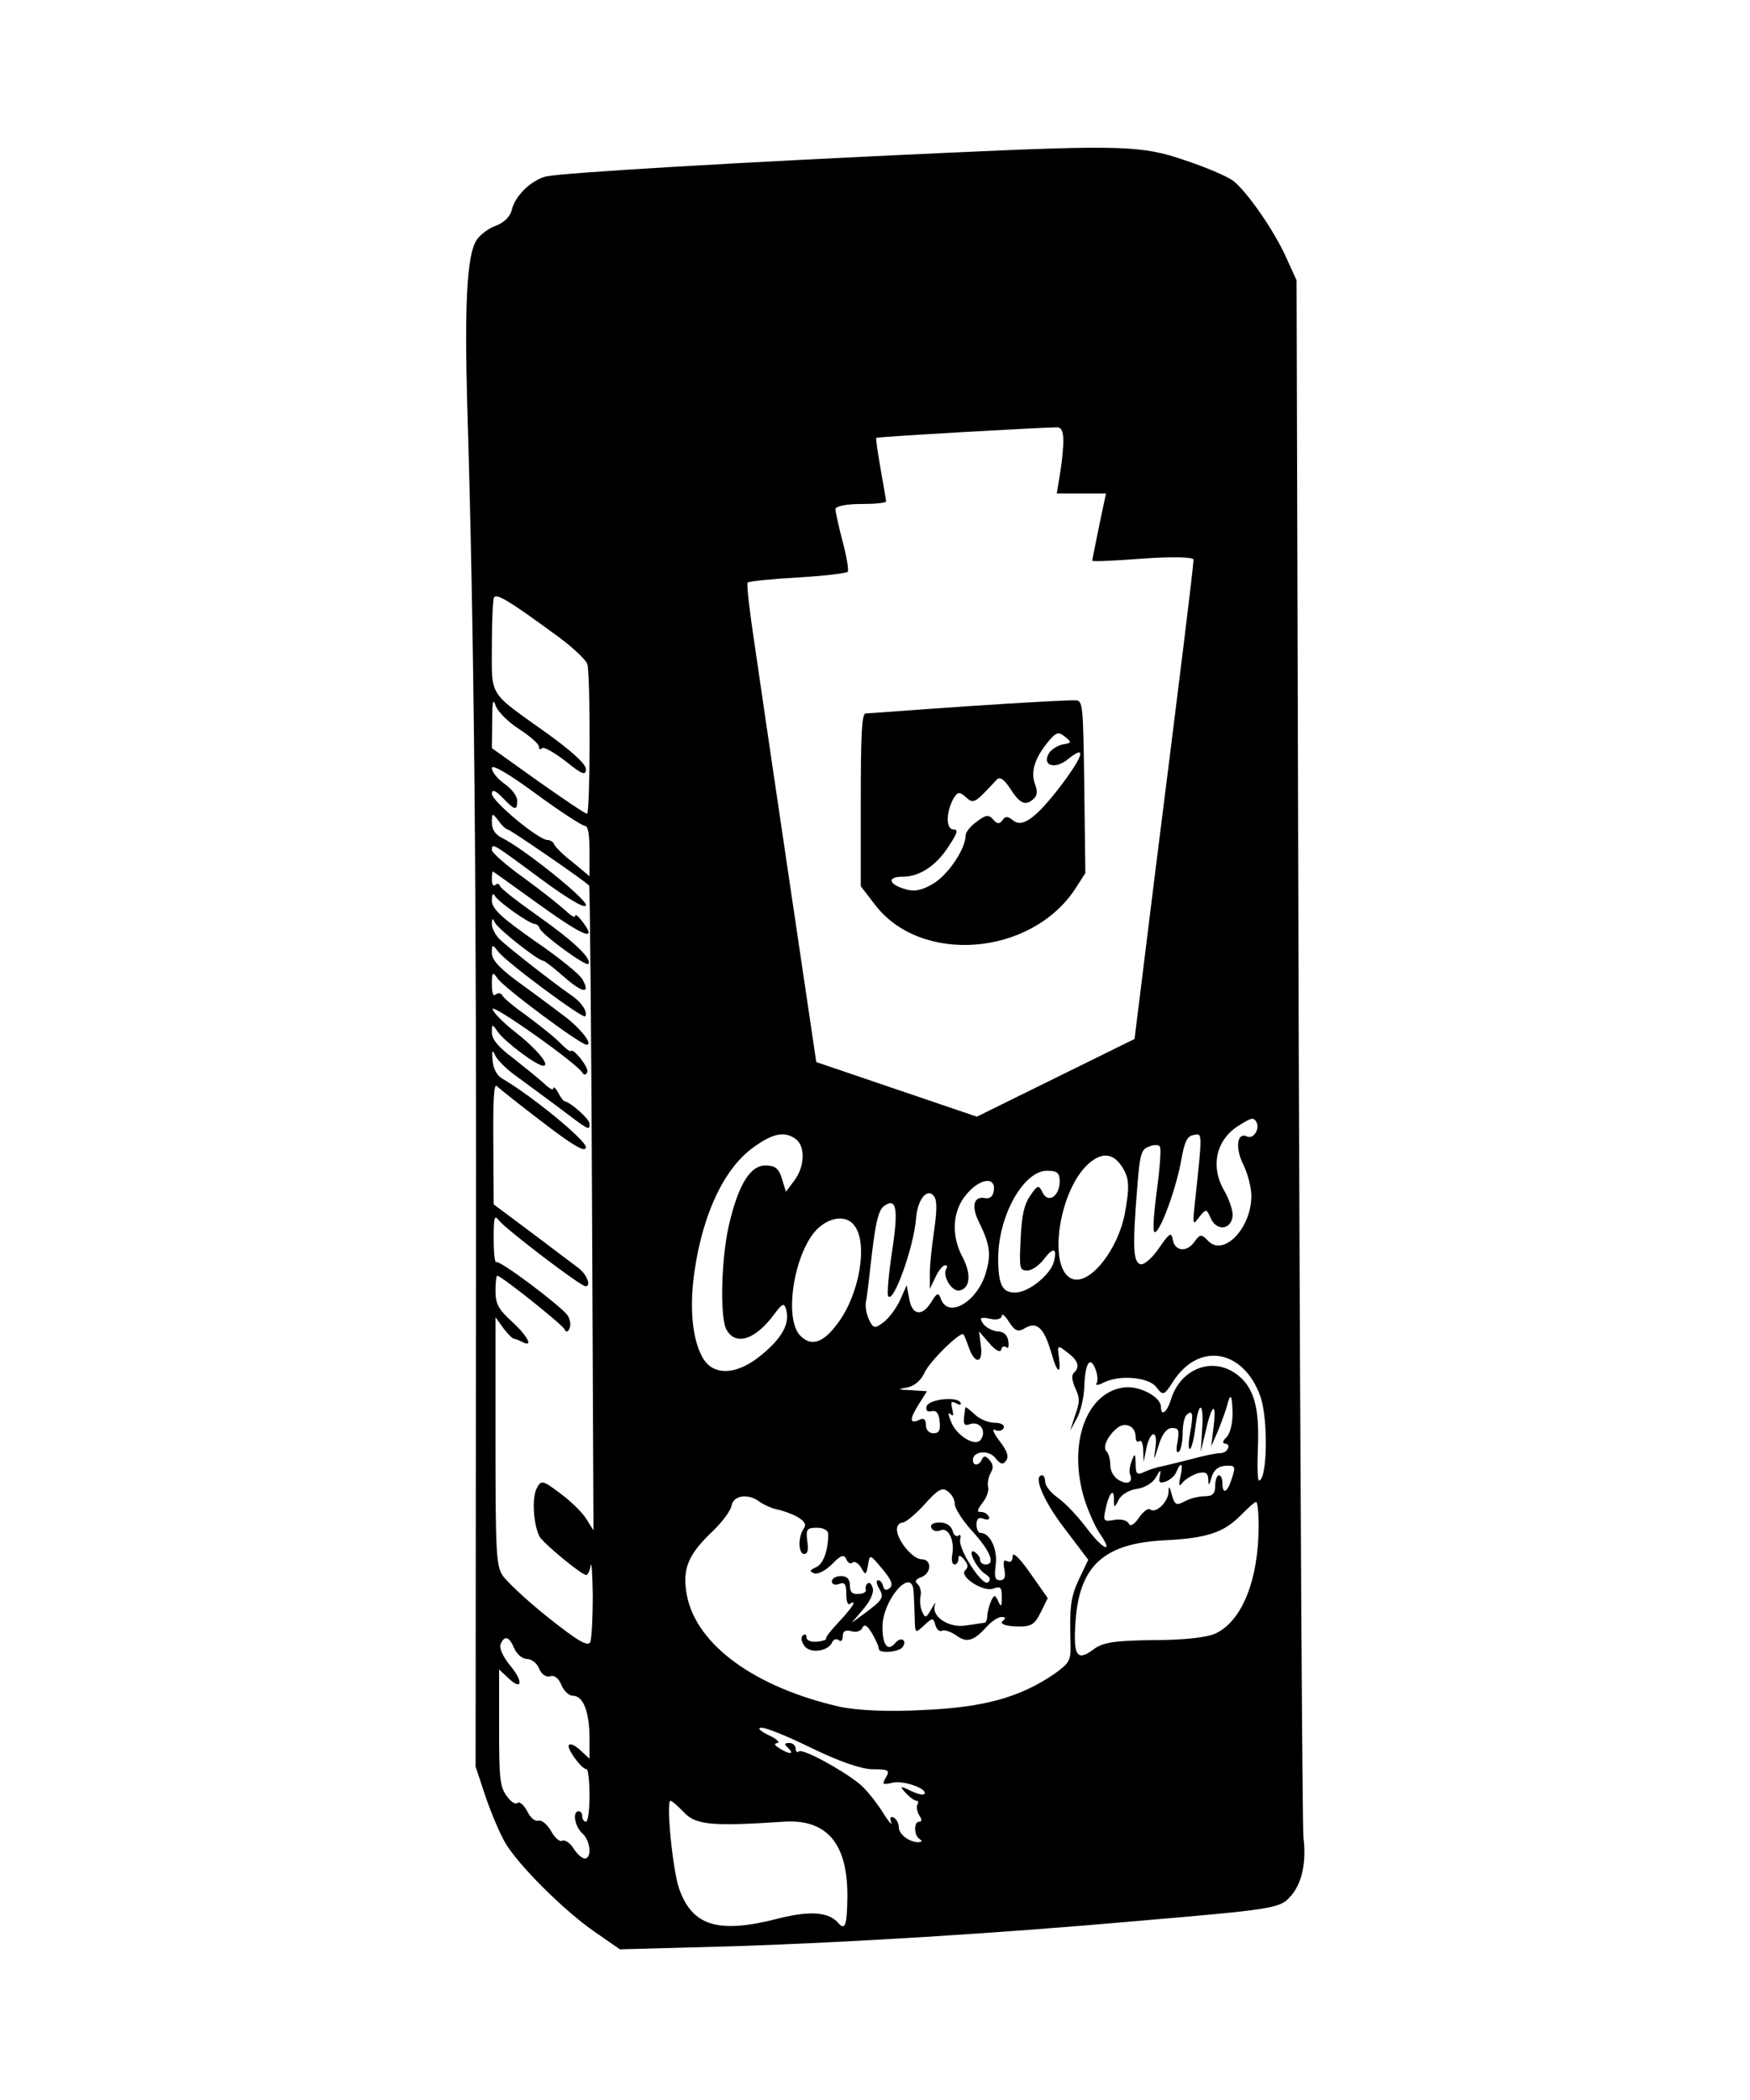 <?xml version="1.0" standalone="no"?>
<!DOCTYPE svg PUBLIC "-//W3C//DTD SVG 20010904//EN"
 "http://www.w3.org/TR/2001/REC-SVG-20010904/DTD/svg10.dtd">
<svg version="1.0" xmlns="http://www.w3.org/2000/svg"
 width="300pt" height="360pt" viewBox="0 0 300 360"
 preserveAspectRatio="xMidYMid meet">
<g transform="translate(0,360) scale(0.062,-0.09)"
fill="#000000" stroke="none">
<path d="M2620 3709 c-578 -18 -1061 -38 -1110 -45 -41 -7 -86 -37 -95 -64 -4
-12 -21 -24 -44 -30 -21 -5 -45 -18 -54 -28 -26 -29 -33 -122 -25 -317 19
-426 26 -914 24 -1725 l-1 -865 28 -58 c16 -32 40 -71 54 -87 35 -42 165 -131
248 -170 l69 -33 321 6 c305 7 719 24 1110 48 373 22 394 24 422 46 32 23 46
65 37 113 -3 19 -9 695 -13 1501 l-6 1465 -29 44 c-34 52 -109 126 -147 146
-16 8 -76 26 -134 39 -117 28 -179 29 -655 14z m320 -549 c0 -14 -4 -42 -9
-62 l-9 -38 68 0 68 0 -19 -62 c-10 -35 -19 -64 -19 -66 0 -2 63 0 140 4 81 4
140 3 140 -2 0 -13 -39 -230 -106 -596 l-57 -317 -218 -74 -218 -74 -222 52
-222 52 -73 339 c-40 186 -84 391 -97 454 -14 63 -23 117 -20 120 2 3 65 7
138 10 73 3 136 8 139 11 3 3 -3 29 -14 57 -11 29 -20 57 -20 62 0 6 31 10 70
10 39 0 70 2 70 5 0 2 -7 30 -15 61 -8 32 -14 59 -12 60 2 2 456 20 500 20 12
0 17 -8 17 -26z m-1414 -364 c50 -24 94 -52 98 -61 9 -24 8 -285 -1 -285 -5 0
-65 28 -135 62 l-128 63 1 50 c0 40 2 46 10 30 6 -11 35 -31 65 -44 29 -13 54
-28 54 -33 0 -5 4 -7 9 -3 5 3 35 -9 65 -25 45 -25 56 -28 56 -15 0 10 -39 34
-107 68 -165 81 -153 68 -153 168 0 47 3 88 6 91 7 8 41 -6 160 -66z m91 -369
c9 0 13 -16 13 -48 l0 -48 -47 27 c-27 14 -49 30 -51 34 -2 4 -10 8 -18 8 -25
0 -154 74 -154 88 0 9 9 7 29 -7 35 -25 41 -26 41 -6 0 9 -16 23 -35 32 -19 9
-35 23 -35 30 0 8 47 -11 122 -49 67 -34 128 -61 135 -61z m-213 -7 c6 0 214
-98 225 -107 2 -1 6 -278 8 -615 l4 -613 -21 23 c-11 12 -44 34 -72 48 -48 25
-52 25 -64 9 -14 -18 -9 -70 8 -92 11 -13 116 -73 129 -73 4 0 10 8 12 18 3 9
5 -17 6 -58 0 -41 -3 -81 -7 -88 -7 -9 -36 3 -118 48 -60 33 -117 70 -126 81
-16 19 -18 47 -18 255 l0 235 22 -21 c12 -11 25 -20 29 -20 4 0 14 -3 23 -6
33 -12 14 12 -29 39 -37 23 -45 34 -45 58 0 16 2 29 5 29 11 0 180 -93 186
-102 4 -6 9 -6 14 2 4 7 1 18 -6 25 -21 19 -189 106 -197 101 -4 -2 -7 18 -7
44 0 42 2 47 15 35 20 -17 225 -125 239 -125 17 0 3 24 -22 36 -12 6 -69 36
-127 66 l-105 54 -1 117 c-1 85 2 115 10 108 6 -4 64 -36 129 -70 85 -45 117
-57 117 -46 0 13 -148 97 -230 130 -16 6 -26 19 -28 35 -2 19 -1 22 7 10 5 -8
28 -24 49 -35 22 -11 77 -39 122 -62 92 -48 90 -47 90 -33 0 8 -48 38 -67 42
-5 0 -13 8 -20 17 -7 9 -13 12 -13 8 0 -5 -12 0 -27 10 -16 10 -54 31 -85 48
-39 20 -58 35 -58 48 0 17 1 17 16 2 19 -19 108 -65 126 -65 21 0 -19 33 -79
65 -31 17 -59 36 -61 43 -4 12 237 -105 249 -122 4 -4 9 -4 13 2 5 8 -39 47
-46 40 -2 -2 -16 6 -33 18 -16 11 -57 33 -90 50 -33 16 -63 33 -66 38 -4 5
-12 5 -18 2 -7 -5 -11 2 -11 19 0 23 2 25 15 12 17 -18 230 -127 247 -127 17
0 -10 26 -53 50 -19 10 -73 38 -121 62 -63 31 -87 48 -88 62 0 18 1 18 18 3
22 -20 234 -128 240 -123 8 9 -11 28 -42 42 -44 21 -167 87 -193 104 -13 8
-23 22 -23 30 0 11 2 12 8 3 8 -12 120 -73 134 -73 4 0 30 -14 58 -31 51 -31
74 -33 50 -4 -7 9 -66 42 -132 73 -93 45 -118 61 -118 77 0 11 3 15 8 9 8 -11
96 -54 111 -54 5 0 11 -4 13 -8 4 -11 129 -74 135 -68 10 10 -42 44 -139 91
-57 28 -105 53 -106 58 -2 4 -8 5 -13 1 -5 -3 -9 2 -9 10 0 9 1 16 3 16 1 0
59 -29 130 -64 121 -60 161 -71 117 -31 -11 10 -20 15 -20 10 0 -4 -12 1 -27
11 -16 10 -67 38 -115 62 -49 24 -88 48 -88 53 0 14 2 13 135 -55 81 -41 125
-58 125 -50 0 13 -175 109 -232 128 -18 6 -28 16 -28 29 0 19 1 19 18 4 10
-10 22 -17 26 -17z m2069 -556 c12 -13 -6 -34 -24 -29 -29 10 -35 -22 -10 -55
11 -16 21 -42 21 -58 0 -61 -76 -116 -119 -86 -19 14 -23 13 -37 0 -21 -22
-55 -20 -61 2 -4 16 -9 14 -38 -15 -20 -20 -42 -33 -52 -31 -20 4 -22 33 -8
151 7 60 11 68 32 73 13 4 27 4 30 0 4 -4 0 -42 -9 -87 -10 -54 -11 -78 -4
-76 17 5 59 86 72 137 9 35 16 46 34 48 25 4 25 7 4 -128 -7 -44 -6 -45 12
-28 19 16 20 16 32 -3 16 -24 55 -22 60 4 2 9 -8 31 -23 49 -39 46 -23 97 40
124 35 15 40 16 48 8z m-1272 -34 c26 -14 24 -52 -4 -78 l-24 -22 -11 25 c-9
20 -19 25 -46 25 -42 0 -75 -37 -101 -115 -21 -64 -25 -176 -6 -198 25 -31 80
-19 132 30 23 21 27 22 33 8 10 -26 -11 -53 -67 -85 -69 -40 -136 -42 -165 -5
-28 35 -36 94 -22 162 23 111 82 197 162 237 56 28 88 32 119 16z m899 -50
c23 -23 24 -39 10 -92 -20 -70 -97 -136 -145 -124 -68 17 -40 163 41 217 37
24 69 24 94 -1z m-170 -30 c0 -28 -31 -43 -47 -22 -11 16 -14 15 -34 -5 -17
-17 -24 -37 -27 -83 -4 -57 -3 -60 19 -60 12 0 33 10 46 22 25 23 37 21 27 -5
-9 -25 -69 -58 -105 -59 -37 -1 -49 14 -49 65 0 81 70 167 135 167 28 0 35 -4
35 -20z m-182 -17 c-2 -12 -11 -17 -25 -15 -31 4 -38 -16 -16 -46 30 -42 34
-61 19 -96 -23 -55 -103 -88 -124 -51 -7 14 -11 13 -27 -5 -25 -28 -53 -26
-61 6 l-7 26 -18 -28 c-10 -15 -30 -34 -45 -42 -25 -13 -29 -13 -41 4 -7 10
-11 25 -9 33 3 9 10 51 17 94 10 58 18 81 32 89 36 19 42 -4 23 -88 -9 -42
-14 -80 -10 -83 14 -15 71 94 77 149 4 36 32 59 50 41 8 -8 8 -27 -1 -69 -7
-32 -12 -69 -11 -83 l0 -24 16 23 c8 12 20 22 26 22 6 0 7 -3 4 -6 -13 -13 14
-45 36 -42 30 4 33 32 8 64 -31 40 -28 87 10 118 36 31 82 36 77 9z m-384 -69
c35 -34 13 -126 -44 -181 -41 -40 -75 -49 -106 -28 -51 33 -15 172 54 209 36
20 77 20 96 0z m472 -193 c32 12 51 -1 71 -48 16 -39 27 -43 21 -9 -5 24 -4
25 23 10 30 -15 36 -28 18 -39 -7 -5 -5 -14 4 -29 13 -19 13 -26 0 -51 l-14
-30 19 24 c10 13 19 39 20 59 2 45 16 61 31 34 6 -10 7 -23 3 -27 -4 -4 4 -4
18 1 44 16 126 11 147 -8 19 -17 21 -17 48 12 72 75 194 59 240 -30 22 -43 19
-160 -4 -160 -4 0 -5 29 -3 63 5 78 -12 117 -62 141 -67 32 -152 8 -178 -49
-11 -25 -28 -34 -28 -15 0 20 -63 42 -105 37 -104 -11 -153 -110 -106 -214 11
-23 29 -51 41 -63 41 -41 11 -33 -35 9 -25 23 -61 49 -80 58 -19 9 -35 23 -35
30 0 7 -4 13 -8 13 -27 0 3 -49 61 -101 l66 -60 -25 -36 c-24 -35 -27 -54 -24
-123 1 -33 -2 -37 -44 -58 -93 -44 -192 -64 -359 -69 -99 -4 -186 -1 -235 6
-235 37 -397 118 -423 213 -13 50 3 77 74 123 25 17 48 38 50 48 6 19 47 23
78 6 11 -5 32 -12 47 -14 15 -2 40 -8 56 -14 22 -9 26 -15 18 -23 -16 -16 -15
-48 2 -48 9 0 12 8 8 25 -4 22 -1 25 27 25 18 0 31 -5 31 -12 0 -32 -14 -57
-33 -63 -19 -6 -20 -8 -5 -12 10 -2 32 6 49 18 24 17 33 19 39 9 4 -7 12 -10
18 -6 5 3 16 -2 23 -10 12 -15 14 -15 19 5 5 21 5 21 39 -7 27 -22 31 -31 21
-37 -9 -5 -15 -4 -18 3 -2 7 -8 12 -14 12 -6 0 -5 -7 3 -16 14 -17 11 -21 -46
-50 l-30 -15 32 26 c19 15 30 32 26 40 -3 8 -9 12 -14 9 -5 -3 -7 -8 -5 -12 2
-4 -7 -8 -20 -8 -17 -1 -24 3 -24 16 0 12 -8 18 -25 18 -14 0 -25 -5 -25 -10
0 -6 9 -8 20 -5 16 4 20 0 20 -20 0 -13 4 -21 10 -18 6 3 10 4 10 1 0 -3 -18
-19 -40 -35 -21 -15 -38 -30 -36 -32 3 -2 -9 -5 -25 -6 -16 -1 -29 2 -29 8 0
6 -5 7 -10 4 -6 -4 -5 -11 4 -20 15 -15 66 -11 77 7 4 6 12 7 18 4 6 -4 11 -1
11 7 0 10 8 13 24 10 13 -3 27 0 31 7 5 7 13 4 26 -11 10 -12 19 -25 19 -30 0
-9 57 -6 66 4 13 13 -5 20 -20 8 -21 -18 -36 -5 -36 30 0 52 82 116 86 68 1
-8 2 -29 3 -48 1 -33 1 -33 26 -17 23 15 26 15 31 1 4 -9 12 -14 19 -11 7 2
24 -2 39 -9 29 -15 48 -11 85 17 13 10 31 18 40 18 12 0 13 -2 3 -8 -8 -5 7
-9 36 -10 43 -1 52 3 69 26 l20 28 -48 47 c-29 29 -49 42 -49 33 0 -9 -6 -13
-14 -10 -11 4 -13 0 -9 -15 4 -15 1 -21 -12 -21 -14 0 -16 6 -12 29 6 29 -15
61 -41 61 -7 0 -12 7 -12 16 0 11 6 15 20 11 11 -3 18 -1 14 4 -3 5 -12 9 -21
9 -13 0 -12 3 4 18 11 9 18 23 15 30 -2 7 1 19 7 26 8 10 8 16 -3 25 -10 8
-16 9 -21 1 -8 -12 -25 -13 -25 -1 0 17 44 20 62 4 14 -12 21 -14 30 -5 8 8 3
18 -18 37 -18 16 -22 25 -12 21 10 -3 20 -1 23 4 4 6 -8 10 -25 10 -17 0 -42
7 -55 16 -14 9 -25 15 -26 13 -7 -34 -6 -36 16 -31 26 4 43 -14 27 -30 -15
-15 -69 8 -83 35 -8 14 -8 18 0 13 7 -5 8 -1 4 10 -5 14 -3 16 11 11 9 -4 15
-3 12 1 -8 13 -89 7 -94 -7 -3 -8 3 -11 14 -9 13 2 20 -4 22 -19 3 -18 -2 -23
-17 -23 -12 0 -21 6 -21 16 0 11 -6 14 -20 9 -26 -8 -25 3 2 32 l21 23 -44 2
c-37 1 -39 2 -11 5 20 3 38 13 48 28 14 22 102 81 108 73 2 -1 9 -13 15 -25
17 -33 40 -30 33 4 l-5 27 29 -23 c16 -13 30 -18 32 -12 2 6 8 8 14 5 6 -4 8
1 6 11 -2 12 -13 19 -30 19 -15 1 -33 8 -40 15 -11 11 -7 13 20 9 18 -3 32 0
32 6 0 5 9 0 20 -12 17 -18 25 -20 46 -11z m572 -163 c0 -19 -6 -37 -16 -45
-12 -8 -13 -12 -4 -13 7 0 11 -4 7 -9 -3 -6 -13 -9 -23 -9 -9 0 -46 -5 -82
-12 -36 -6 -74 -13 -85 -14 -11 -2 -30 -6 -42 -10 -19 -6 -23 -4 -23 16 -1 20
-2 21 -11 5 -5 -9 -8 -21 -4 -26 8 -15 -8 -20 -32 -10 -13 5 -23 17 -23 28 0
11 -5 23 -10 26 -13 8 3 31 31 46 22 11 49 2 49 -18 0 -8 5 -11 10 -8 6 3 10
-4 11 -17 l1 -23 7 24 c10 36 33 40 26 4 -6 -27 -5 -27 9 5 10 21 22 32 37 32
18 0 20 -4 15 -26 -5 -17 -3 -23 4 -19 5 3 10 19 10 35 0 16 5 32 11 35 17 11
19 1 10 -33 -5 -18 -6 -32 -1 -32 4 0 11 18 15 40 9 53 24 51 19 -2 l-4 -43
13 37 c17 53 31 60 23 13 l-7 -40 19 30 c10 17 21 38 25 48 9 25 14 21 15 -15z
m-144 -120 c-6 -19 -4 -21 7 -11 8 6 27 14 42 17 20 3 27 1 28 -12 0 -13 2
-12 9 4 6 14 18 21 38 22 28 1 29 -1 18 -24 -12 -27 -26 -32 -26 -9 0 8 -4 15
-10 15 -5 0 -10 -9 -10 -20 0 -15 -7 -20 -29 -20 -16 0 -41 -4 -56 -10 -22 -8
-27 -7 -35 13 -6 16 -9 18 -9 5 -1 -19 -36 -42 -51 -33 -5 3 -19 -4 -31 -16
-14 -14 -24 -17 -28 -11 -4 6 -21 9 -39 7 -30 -4 -32 -2 -26 18 9 31 24 45 24
22 0 -18 1 -18 13 -2 7 10 29 19 50 21 22 2 44 11 53 22 12 15 15 16 11 3 -4
-13 -1 -15 16 -11 12 3 26 11 30 19 13 21 19 15 11 -9z m-624 -53 c0 -8 22
-32 49 -52 50 -38 64 -63 36 -63 -8 0 -15 4 -15 9 0 5 -7 11 -15 15 -23 8 4
-31 29 -42 14 -6 16 -11 8 -16 -15 -9 -84 64 -77 82 3 7 0 10 -5 7 -6 -3 -13
1 -16 9 -4 10 -18 16 -36 16 -18 0 -27 -4 -23 -10 4 -6 15 -8 25 -5 22 7 40
-19 33 -46 -3 -11 0 -19 6 -19 6 0 11 5 11 11 0 8 5 7 15 -1 12 -10 13 -15 4
-21 -19 -11 49 -42 77 -35 20 5 24 3 24 -16 0 -19 -2 -20 -10 -8 -9 13 -11 13
-20 0 -5 -8 -10 -21 -10 -27 0 -7 -3 -13 -7 -14 -5 0 -28 -3 -51 -5 -48 -6
-98 17 -87 39 4 7 -1 3 -10 -8 -14 -17 -17 -18 -25 -5 -6 8 -7 21 -5 29 3 8 0
18 -7 23 -10 6 -7 10 10 14 28 8 29 34 0 34 -24 0 -68 36 -68 57 0 7 7 13 16
13 8 0 36 16 61 35 36 28 49 33 64 24 11 -5 19 -16 19 -24z m840 -42 c0 -101
-45 -180 -118 -204 -22 -8 -91 -13 -172 -13 -109 -1 -142 -4 -169 -19 -44 -22
-54 -10 -47 56 11 105 79 147 244 153 120 4 166 15 213 48 19 13 37 25 42 25
4 1 7 -20 7 -46z m-2058 -233 c7 -11 23 -20 35 -20 13 0 28 -8 34 -19 7 -11
20 -16 30 -14 11 3 23 -3 31 -16 7 -12 21 -21 32 -21 28 0 45 -29 46 -78 l0
-42 -25 16 c-14 9 -28 14 -32 10 -7 -6 35 -46 49 -46 4 0 8 -22 8 -50 0 -27
-4 -50 -10 -50 -5 0 -10 5 -10 10 0 6 -4 10 -10 10 -18 0 -11 -29 10 -42 23
-14 27 -48 7 -48 -8 0 -22 9 -31 19 -10 11 -24 17 -31 15 -7 -3 -21 5 -31 18
-11 13 -26 22 -36 20 -9 -2 -23 7 -31 19 -9 11 -20 18 -26 15 -6 -4 -19 2 -31
14 -18 18 -20 33 -20 130 l0 110 25 -16 c39 -26 43 -7 5 24 -20 17 -30 33 -26
40 11 18 24 15 38 -8z m823 -190 c75 -25 137 -40 168 -40 44 0 48 -2 37 -15
-12 -14 -10 -15 16 -11 29 6 100 -11 90 -21 -3 -3 -20 0 -38 6 -30 10 -31 9
-14 -4 11 -8 24 -15 30 -15 5 0 6 -3 3 -7 -4 -3 -2 -12 4 -20 9 -9 8 -13 0
-13 -15 0 -14 -27 2 -33 8 -4 7 -5 -3 -6 -26 0 -55 15 -55 29 0 7 -6 15 -14
18 -9 3 -11 0 -7 -9 4 -8 -8 2 -26 22 -18 19 -46 43 -63 52 -51 28 -157 67
-166 61 -5 -3 -9 0 -9 5 0 6 -8 11 -17 11 -15 0 -16 -2 -3 -10 18 -12 2 -12
-25 0 -14 6 -16 9 -5 10 8 1 -3 8 -25 15 -24 8 -32 14 -20 14 12 1 75 -17 140
-39z m-354 -122 c32 -24 77 -27 274 -18 121 6 179 -41 178 -143 -1 -54 -6 -65
-25 -50 -26 21 -78 24 -164 9 -168 -30 -239 -15 -276 56 -18 35 -37 168 -24
168 4 0 20 -10 37 -22z"/>
<path d="M2680 2655 c-151 -7 -281 -14 -287 -14 -10 -1 -13 -41 -13 -165 l0
-164 39 -35 c127 -115 432 -98 554 30 l28 30 -3 164 c-3 156 -4 164 -23 165
-11 1 -144 -4 -295 -11z m258 -73 c-14 -2 -32 -10 -38 -17 -20 -24 18 -31 53
-11 52 29 43 7 -18 -49 -71 -64 -109 -83 -135 -67 -13 7 -20 8 -28 0 -8 -8
-15 -8 -26 1 -12 10 -21 9 -45 -4 -17 -8 -31 -20 -31 -26 0 -25 -46 -73 -87
-91 -30 -13 -53 -17 -78 -12 -48 9 -54 24 -10 24 48 0 94 21 129 59 23 24 26
31 13 31 -21 0 -22 29 -3 56 13 16 18 17 36 6 22 -14 24 -13 86 33 9 6 20 1
38 -18 26 -28 42 -33 65 -18 9 6 10 14 3 27 -13 24 -1 50 36 81 21 18 29 20
46 10 20 -11 20 -12 -6 -15z"/>
</g>
</svg>
